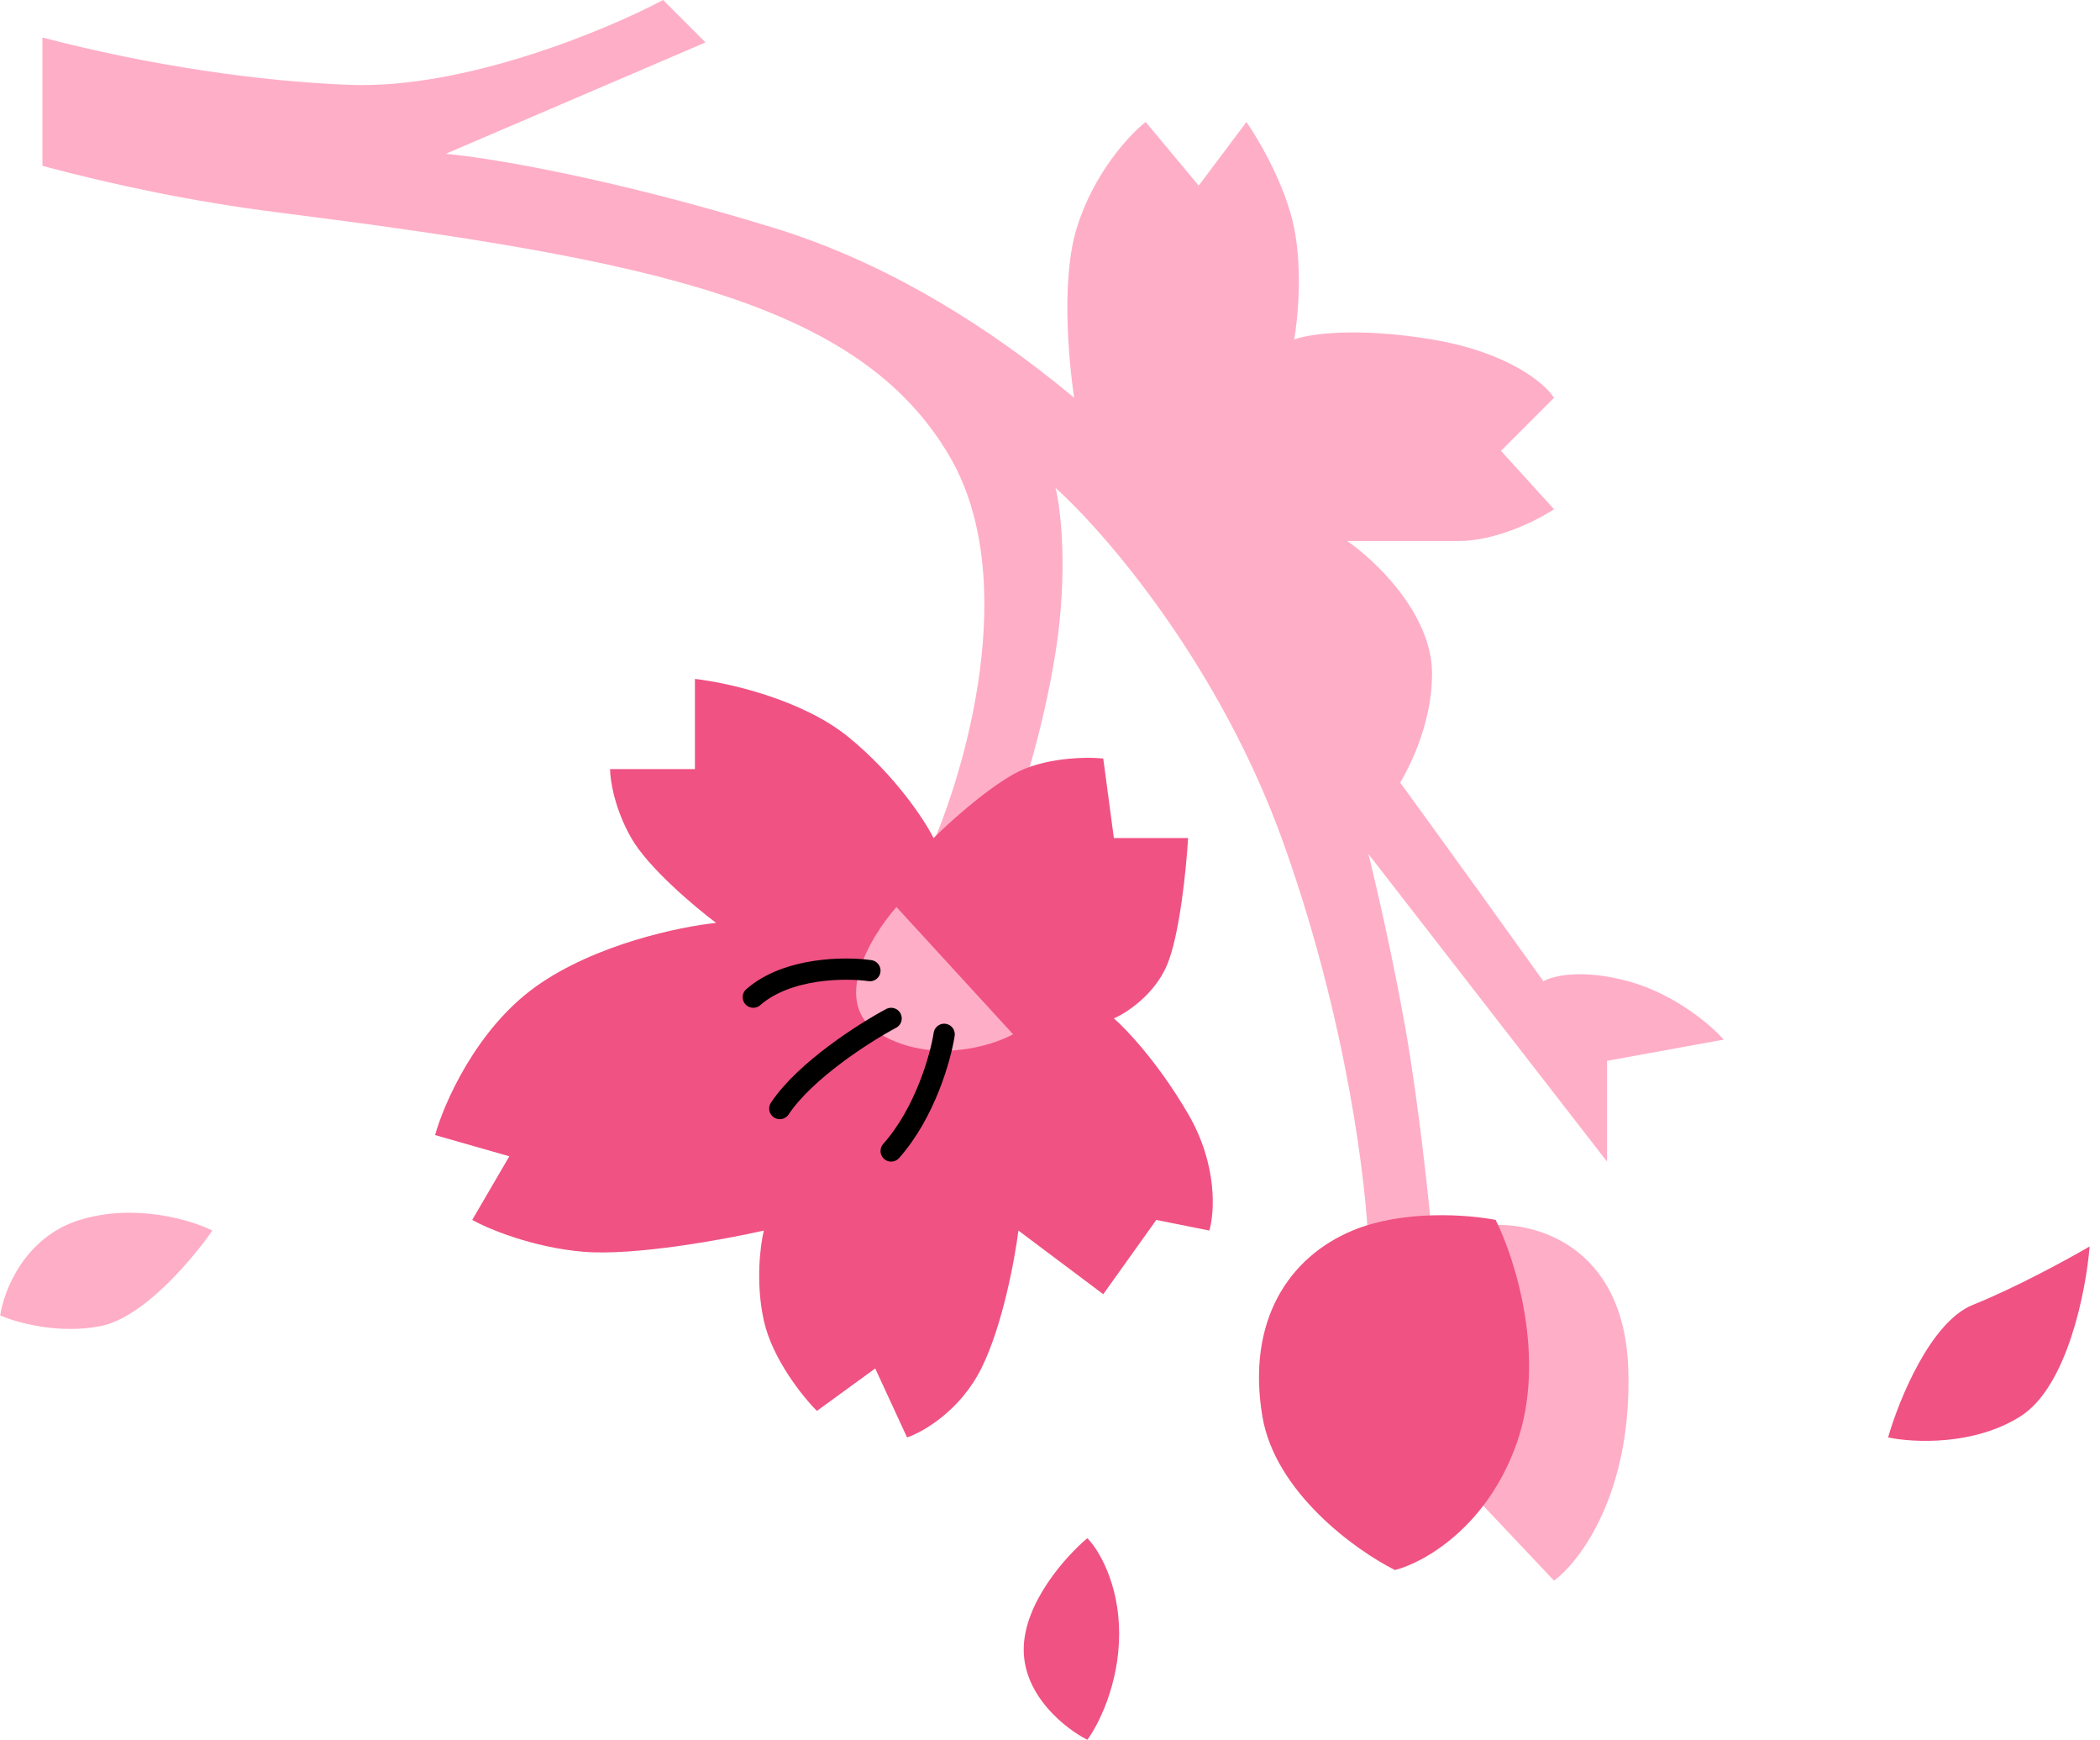 <svg width="198" height="164" viewBox="0 0 198 164" fill="none" xmlns="http://www.w3.org/2000/svg">
<path d="M101.52 21.5C99.92 26.7 100.853 35.333 101.52 39L115.021 59L130.521 76C132.021 74.167 135.021 69.1 135.021 63.5C135.021 57.9 129.687 52.833 127.021 51H137.521C141.121 51 145.021 49 146.521 48L141.521 42.5L146.521 37.5C145.687 36.167 142.221 33.2 135.021 32C127.821 30.8 123.354 31.5 122.021 32C122.354 30.167 122.821 25.5 122.021 21.5C121.221 17.5 118.687 13.167 117.521 11.5L113.021 17.5L108.021 11.5C106.52 12.667 103.12 16.3 101.52 21.5Z" fill="#FFAEC7"/>
<path d="M186.021 123C182.021 124.6 179.021 132 178.021 135.5C180.355 136 186.121 136.3 190.521 133.5C194.921 130.7 196.688 121.667 197.021 117.5C195.021 118.667 190.021 121.4 186.021 123Z" fill="#F05283"/>
<path d="M7.521 114.999C12.722 113.399 18.021 114.999 20.021 115.999C18.188 118.666 13.521 124.199 9.521 124.999C5.521 125.799 1.521 124.666 0.021 123.999C0.355 121.666 2.321 116.599 7.521 114.999Z" fill="#FFAEC7"/>
<path d="M105.521 154C105.521 149.2 103.521 146 102.521 145C100.521 146.667 96.522 151.1 96.522 155.5C96.522 159.9 100.521 163 102.521 164C103.521 162.667 105.521 158.8 105.521 154Z" fill="#F05283"/>
<path d="M89.522 43C81.022 28.5 61.522 24.5 26.021 20C18.286 19.019 10.869 17.473 4 15.636V3.535C14.161 6.199 24.571 7.687 33.022 8C43.822 8.4 57.188 2.833 62.522 0L66.522 4L42.022 14.5C45.855 14.833 57.422 16.7 73.022 21.5C92.522 27.5 109.021 43 118.521 55.5C126.121 65.5 139.688 84.333 145.521 92.5C146.355 92 149.121 91.3 153.521 92.5C157.921 93.7 161.355 96.667 162.521 98L151.521 100V109.5L129.021 80.5C129.688 83.167 131.321 90.2 132.521 97C133.721 103.8 134.688 112.833 135.021 116.5L129.021 117.5C128.855 111.833 127.021 96.3 121.021 79.5C115.021 62.7 104.188 50.167 99.522 46C100.021 48 100.721 53.9 99.522 61.5C98.322 69.1 96.022 76 95.022 78.5L87.522 80.5C91.022 72.833 96.322 54.6 89.522 43Z" fill="#FFAEC7"/>
<path d="M153.521 129C153.121 117.4 144.688 115.166 140.521 115.5L138.021 140L146.521 149C149.021 147.166 153.921 140.6 153.521 129Z" fill="#FFAEC7"/>
<path d="M119.021 133.5C120.221 140.7 127.855 146.167 131.521 148C134.188 147.333 140.221 144 143.021 136C145.821 128 142.855 118.667 141.021 115C138.521 114.5 132.321 114 127.521 116C121.521 118.5 117.521 124.5 119.021 133.5Z" fill="#F05283"/>
<path d="M59.522 79C61.121 81.8 65.522 85.5 67.522 87C64.188 87.333 56.121 89 50.522 93C44.922 97 41.855 104 41.022 107L48.022 109L44.522 115C46.022 115.833 50.221 117.6 55.022 118C59.822 118.4 68.355 116.833 72.022 116C71.688 117.333 71.222 120.9 72.022 124.5C72.822 128.1 75.688 131.667 77.022 133L82.522 129L85.522 135.5C87.022 135 90.522 133 92.522 129C94.522 125 95.688 118.667 96.022 116L104.021 122L109.021 115L114.021 116C114.521 114.333 114.821 109.8 112.021 105C109.221 100.2 106.188 97 105.021 96C106.188 95.5 108.821 93.8 110.021 91C111.221 88.2 111.855 81.833 112.021 79H105.021L104.021 71.5C102.355 71.333 98.322 71.4 95.522 73C92.722 74.6 89.355 77.667 88.022 79C87.188 77.333 84.421 73.1 80.022 69.5C75.621 65.9 68.522 64.333 65.522 64V72.5H57.522C57.522 73.5 57.922 76.2 59.522 79Z" fill="#F05283"/>
<path d="M95.523 97.5L84.523 85.5C82.023 88.333 78.223 94.7 83.023 97.5C87.823 100.3 93.356 98.667 95.523 97.5Z" fill="#FFAEC7"/>
<path d="M82.022 91.499C79.688 91.166 74.222 91.199 71.022 93.999" stroke="black" stroke-width="2" stroke-linecap="round"/>
<path d="M84.022 96C81.522 97.333 75.921 100.9 73.522 104.5" stroke="black" stroke-width="2" stroke-linecap="round"/>
<path d="M89.022 97.5C88.688 99.667 87.222 104.9 84.022 108.5" stroke="black" stroke-width="2" stroke-linecap="round"/>
</svg>
